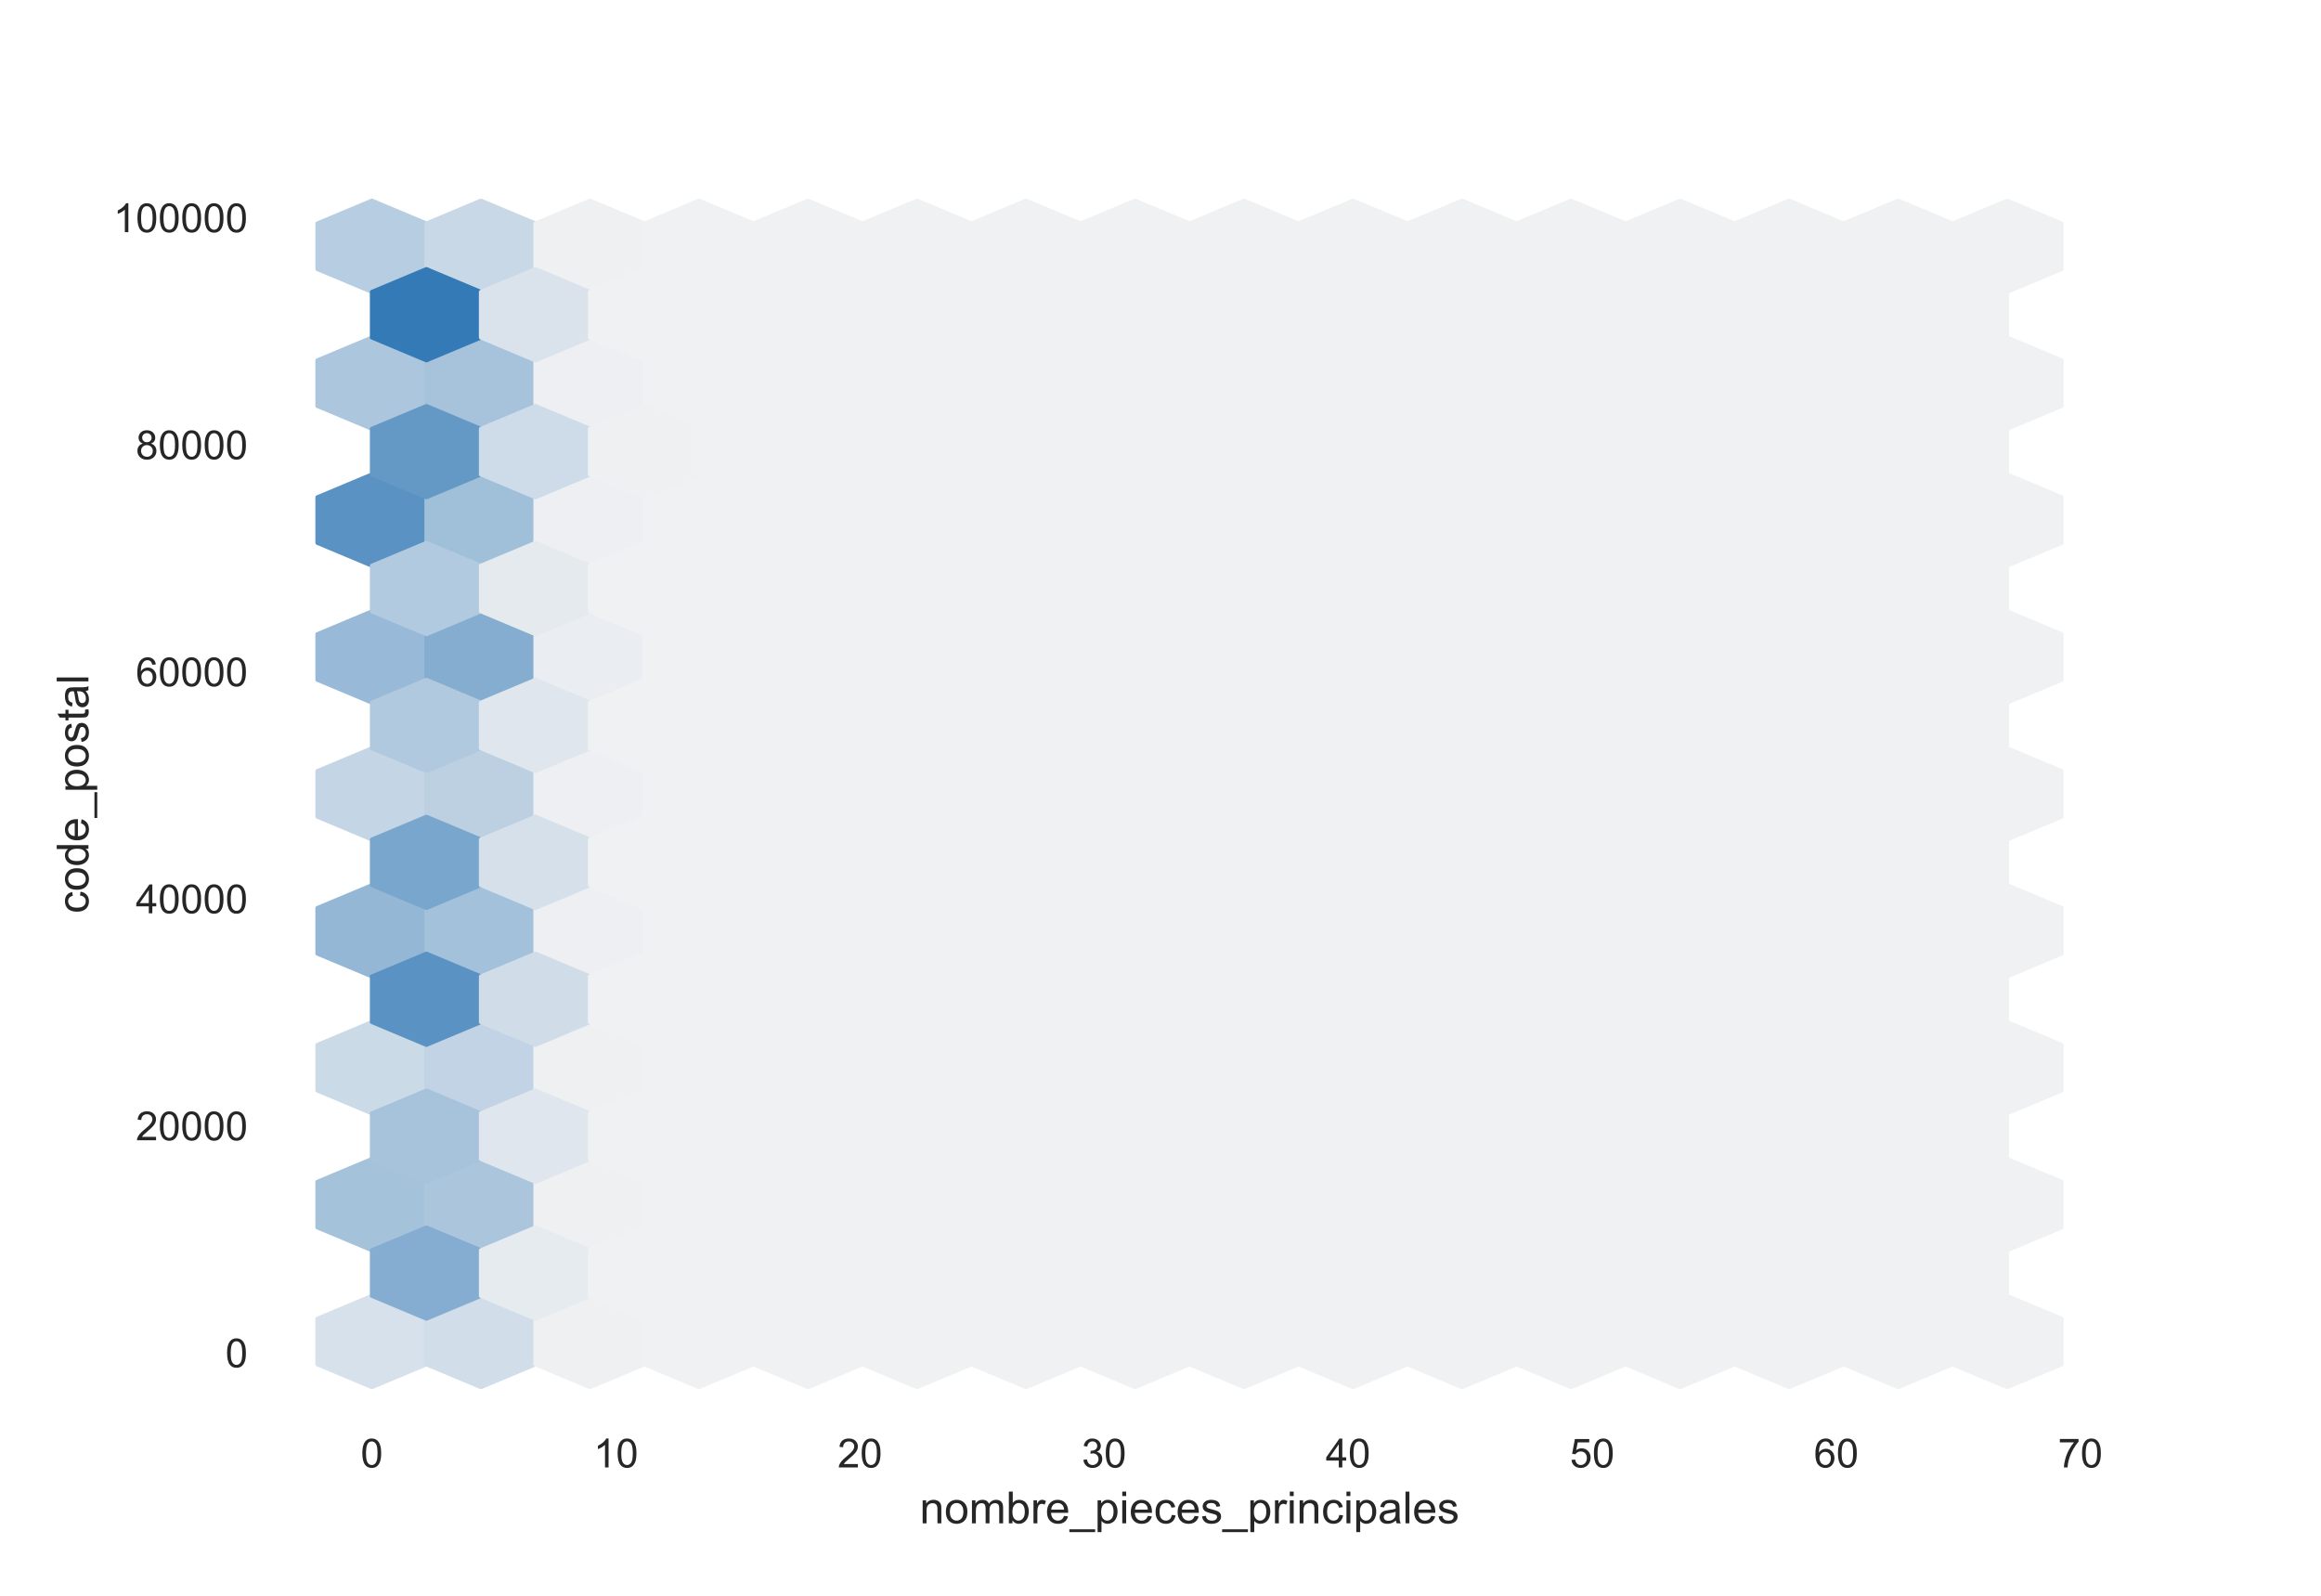 <?xml version="1.0" encoding="utf-8" standalone="no"?>
<!DOCTYPE svg PUBLIC "-//W3C//DTD SVG 1.1//EN"
  "http://www.w3.org/Graphics/SVG/1.1/DTD/svg11.dtd">
<!-- Created with matplotlib (https://matplotlib.org/) -->
<svg height="396pt" version="1.1" viewBox="0 0 576 396" width="576pt" xmlns="http://www.w3.org/2000/svg" xmlns:xlink="http://www.w3.org/1999/xlink">
 <defs>
  <style type="text/css">*{stroke-linecap:butt;stroke-linejoin:round;}</style>
 </defs>
 <g id="figure_1">
  <g id="patch_1">
   <path d="M 0 396 
L 576 396 
L 576 0 
L 0 0 
z
" style="fill:#ffffff;"/>
  </g>
  <g id="axes_1">
   <g id="patch_2">
    <path d="M 72 346.5 
L 518.4 346.5 
L 518.4 47.52 
L 72 47.52 
z
" style="fill:#ffffff;"/>
   </g>
   <g id="matplotlib.axis_1">
    <g id="xtick_1">
     <g id="text_1">
      <!-- 0 -->
      <g style="fill:#262626;" transform="translate(89.51 364.158)scale(0.1 -0.1)">
       <defs>
        <path d="M 4.156 35.297 
Q 4.156 48 6.766 55.734 
Q 9.375 63.484 14.516 67.672 
Q 19.672 71.875 27.484 71.875 
Q 33.25 71.875 37.594 69.547 
Q 41.938 67.234 44.766 62.859 
Q 47.609 58.5 49.219 52.219 
Q 50.828 45.953 50.828 35.297 
Q 50.828 22.703 48.234 14.969 
Q 45.656 7.234 40.5 3 
Q 35.359 -1.219 27.484 -1.219 
Q 17.141 -1.219 11.234 6.203 
Q 4.156 15.141 4.156 35.297 
z
M 13.188 35.297 
Q 13.188 17.672 17.312 11.828 
Q 21.438 6 27.484 6 
Q 33.547 6 37.672 11.859 
Q 41.797 17.719 41.797 35.297 
Q 41.797 52.984 37.672 58.781 
Q 33.547 64.594 27.391 64.594 
Q 21.344 64.594 17.719 59.469 
Q 13.188 52.938 13.188 35.297 
z
" id="ArialMT-48"/>
       </defs>
       <use xlink:href="#ArialMT-48"/>
      </g>
     </g>
    </g>
    <g id="xtick_2">
     <g id="text_2">
      <!-- 10 -->
      <g style="fill:#262626;" transform="translate(147.3 364.158)scale(0.1 -0.1)">
       <defs>
        <path d="M 37.25 0 
L 28.469 0 
L 28.469 56 
Q 25.297 52.984 20.141 49.953 
Q 14.984 46.922 10.891 45.406 
L 10.891 53.906 
Q 18.266 57.375 23.781 62.297 
Q 29.297 67.234 31.594 71.875 
L 37.25 71.875 
z
" id="ArialMT-49"/>
       </defs>
       <use xlink:href="#ArialMT-49"/>
       <use x="55.615" xlink:href="#ArialMT-48"/>
      </g>
     </g>
    </g>
    <g id="xtick_3">
     <g id="text_3">
      <!-- 20 -->
      <g style="fill:#262626;" transform="translate(207.87 364.158)scale(0.1 -0.1)">
       <defs>
        <path d="M 50.344 8.453 
L 50.344 0 
L 3.031 0 
Q 2.938 3.172 4.047 6.109 
Q 5.859 10.938 9.828 15.625 
Q 13.812 20.312 21.344 26.469 
Q 33.016 36.031 37.109 41.625 
Q 41.219 47.219 41.219 52.203 
Q 41.219 57.422 37.469 61 
Q 33.734 64.594 27.734 64.594 
Q 21.391 64.594 17.578 60.781 
Q 13.766 56.984 13.719 50.25 
L 4.688 51.172 
Q 5.609 61.281 11.656 66.578 
Q 17.719 71.875 27.938 71.875 
Q 38.234 71.875 44.234 66.156 
Q 50.25 60.453 50.25 52 
Q 50.25 47.703 48.484 43.547 
Q 46.734 39.406 42.656 34.812 
Q 38.578 30.219 29.109 22.219 
Q 21.188 15.578 18.938 13.203 
Q 16.703 10.844 15.234 8.453 
z
" id="ArialMT-50"/>
       </defs>
       <use xlink:href="#ArialMT-50"/>
       <use x="55.615" xlink:href="#ArialMT-48"/>
      </g>
     </g>
    </g>
    <g id="xtick_4">
     <g id="text_4">
      <!-- 30 -->
      <g style="fill:#262626;" transform="translate(268.44 364.158)scale(0.1 -0.1)">
       <defs>
        <path d="M 4.203 18.891 
L 12.984 20.062 
Q 14.5 12.594 18.141 9.297 
Q 21.781 6 27 6 
Q 33.203 6 37.469 10.297 
Q 41.75 14.594 41.75 20.953 
Q 41.75 27 37.797 30.922 
Q 33.844 34.859 27.734 34.859 
Q 25.25 34.859 21.531 33.891 
L 22.516 41.609 
Q 23.391 41.5 23.922 41.5 
Q 29.547 41.5 34.031 44.422 
Q 38.531 47.359 38.531 53.469 
Q 38.531 58.297 35.25 61.469 
Q 31.984 64.656 26.812 64.656 
Q 21.688 64.656 18.266 61.422 
Q 14.844 58.203 13.875 51.766 
L 5.078 53.328 
Q 6.688 62.156 12.391 67.016 
Q 18.109 71.875 26.609 71.875 
Q 32.469 71.875 37.391 69.359 
Q 42.328 66.844 44.938 62.5 
Q 47.562 58.156 47.562 53.266 
Q 47.562 48.641 45.062 44.828 
Q 42.578 41.016 37.703 38.766 
Q 44.047 37.312 47.562 32.688 
Q 51.078 28.078 51.078 21.141 
Q 51.078 11.766 44.234 5.25 
Q 37.406 -1.266 26.953 -1.266 
Q 17.531 -1.266 11.297 4.344 
Q 5.078 9.969 4.203 18.891 
z
" id="ArialMT-51"/>
       </defs>
       <use xlink:href="#ArialMT-51"/>
       <use x="55.615" xlink:href="#ArialMT-48"/>
      </g>
     </g>
    </g>
    <g id="xtick_5">
     <g id="text_5">
      <!-- 40 -->
      <g style="fill:#262626;" transform="translate(329.009 364.158)scale(0.1 -0.1)">
       <defs>
        <path d="M 32.328 0 
L 32.328 17.141 
L 1.266 17.141 
L 1.266 25.203 
L 33.938 71.578 
L 41.109 71.578 
L 41.109 25.203 
L 50.781 25.203 
L 50.781 17.141 
L 41.109 17.141 
L 41.109 0 
z
M 32.328 25.203 
L 32.328 57.469 
L 9.906 25.203 
z
" id="ArialMT-52"/>
       </defs>
       <use xlink:href="#ArialMT-52"/>
       <use x="55.615" xlink:href="#ArialMT-48"/>
      </g>
     </g>
    </g>
    <g id="xtick_6">
     <g id="text_6">
      <!-- 50 -->
      <g style="fill:#262626;" transform="translate(389.579 364.158)scale(0.1 -0.1)">
       <defs>
        <path d="M 4.156 18.75 
L 13.375 19.531 
Q 14.406 12.797 18.141 9.391 
Q 21.875 6 27.156 6 
Q 33.5 6 37.891 10.781 
Q 42.281 15.578 42.281 23.484 
Q 42.281 31 38.062 35.344 
Q 33.844 39.703 27 39.703 
Q 22.75 39.703 19.328 37.766 
Q 15.922 35.844 13.969 32.766 
L 5.719 33.844 
L 12.641 70.609 
L 48.25 70.609 
L 48.25 62.203 
L 19.672 62.203 
L 15.828 42.969 
Q 22.266 47.469 29.344 47.469 
Q 38.719 47.469 45.156 40.969 
Q 51.609 34.469 51.609 24.266 
Q 51.609 14.547 45.953 7.469 
Q 39.062 -1.219 27.156 -1.219 
Q 17.391 -1.219 11.203 4.25 
Q 5.031 9.719 4.156 18.75 
z
" id="ArialMT-53"/>
       </defs>
       <use xlink:href="#ArialMT-53"/>
       <use x="55.615" xlink:href="#ArialMT-48"/>
      </g>
     </g>
    </g>
    <g id="xtick_7">
     <g id="text_7">
      <!-- 60 -->
      <g style="fill:#262626;" transform="translate(450.149 364.158)scale(0.1 -0.1)">
       <defs>
        <path d="M 49.75 54.047 
L 41.016 53.375 
Q 39.844 58.547 37.703 60.891 
Q 34.125 64.656 28.906 64.656 
Q 24.703 64.656 21.531 62.312 
Q 17.391 59.281 14.984 53.469 
Q 12.594 47.656 12.5 36.922 
Q 15.672 41.75 20.266 44.094 
Q 24.859 46.438 29.891 46.438 
Q 38.672 46.438 44.844 39.969 
Q 51.031 33.5 51.031 23.25 
Q 51.031 16.5 48.125 10.719 
Q 45.219 4.938 40.141 1.859 
Q 35.062 -1.219 28.609 -1.219 
Q 17.625 -1.219 10.688 6.859 
Q 3.766 14.938 3.766 33.5 
Q 3.766 54.25 11.422 63.672 
Q 18.109 71.875 29.438 71.875 
Q 37.891 71.875 43.281 67.141 
Q 48.688 62.406 49.75 54.047 
z
M 13.875 23.188 
Q 13.875 18.656 15.797 14.5 
Q 17.719 10.359 21.188 8.172 
Q 24.656 6 28.469 6 
Q 34.031 6 38.031 10.484 
Q 42.047 14.984 42.047 22.703 
Q 42.047 30.125 38.078 34.391 
Q 34.125 38.672 28.125 38.672 
Q 22.172 38.672 18.016 34.391 
Q 13.875 30.125 13.875 23.188 
z
" id="ArialMT-54"/>
       </defs>
       <use xlink:href="#ArialMT-54"/>
       <use x="55.615" xlink:href="#ArialMT-48"/>
      </g>
     </g>
    </g>
    <g id="xtick_8">
     <g id="text_8">
      <!-- 70 -->
      <g style="fill:#262626;" transform="translate(510.719 364.158)scale(0.1 -0.1)">
       <defs>
        <path d="M 4.734 62.203 
L 4.734 70.656 
L 51.078 70.656 
L 51.078 63.812 
Q 44.234 56.547 37.516 44.484 
Q 30.812 32.422 27.156 19.672 
Q 24.516 10.688 23.781 0 
L 14.75 0 
Q 14.891 8.453 18.062 20.406 
Q 21.234 32.375 27.172 43.484 
Q 33.109 54.594 39.797 62.203 
z
" id="ArialMT-55"/>
       </defs>
       <use xlink:href="#ArialMT-55"/>
       <use x="55.615" xlink:href="#ArialMT-48"/>
      </g>
     </g>
    </g>
    <g id="text_9">
     <!-- nombre_pieces_principales -->
     <g style="fill:#262626;" transform="translate(228.249 378.019)scale(0.11 -0.11)">
      <defs>
       <path d="M 6.594 0 
L 6.594 51.859 
L 14.5 51.859 
L 14.5 44.484 
Q 20.219 53.031 31 53.031 
Q 35.688 53.031 39.625 51.344 
Q 43.562 49.656 45.516 46.922 
Q 47.469 44.188 48.25 40.438 
Q 48.734 37.984 48.734 31.891 
L 48.734 0 
L 39.938 0 
L 39.938 31.547 
Q 39.938 36.922 38.906 39.578 
Q 37.891 42.234 35.281 43.812 
Q 32.672 45.406 29.156 45.406 
Q 23.531 45.406 19.453 41.844 
Q 15.375 38.281 15.375 28.328 
L 15.375 0 
z
" id="ArialMT-110"/>
       <path d="M 3.328 25.922 
Q 3.328 40.328 11.328 47.266 
Q 18.016 53.031 27.641 53.031 
Q 38.328 53.031 45.109 46.016 
Q 51.906 39.016 51.906 26.656 
Q 51.906 16.656 48.906 10.906 
Q 45.906 5.172 40.156 2 
Q 34.422 -1.172 27.641 -1.172 
Q 16.75 -1.172 10.031 5.812 
Q 3.328 12.797 3.328 25.922 
z
M 12.359 25.922 
Q 12.359 15.969 16.703 11.016 
Q 21.047 6.062 27.641 6.062 
Q 34.188 6.062 38.531 11.031 
Q 42.875 16.016 42.875 26.219 
Q 42.875 35.844 38.5 40.797 
Q 34.125 45.75 27.641 45.75 
Q 21.047 45.75 16.703 40.812 
Q 12.359 35.891 12.359 25.922 
z
" id="ArialMT-111"/>
       <path d="M 6.594 0 
L 6.594 51.859 
L 14.453 51.859 
L 14.453 44.578 
Q 16.891 48.391 20.938 50.703 
Q 25 53.031 30.172 53.031 
Q 35.938 53.031 39.625 50.641 
Q 43.312 48.25 44.828 43.953 
Q 50.984 53.031 60.844 53.031 
Q 68.562 53.031 72.703 48.75 
Q 76.859 44.484 76.859 35.594 
L 76.859 0 
L 68.109 0 
L 68.109 32.672 
Q 68.109 37.938 67.25 40.25 
Q 66.406 42.578 64.156 43.984 
Q 61.922 45.406 58.891 45.406 
Q 53.422 45.406 49.797 41.766 
Q 46.188 38.141 46.188 30.125 
L 46.188 0 
L 37.406 0 
L 37.406 33.688 
Q 37.406 39.547 35.25 42.469 
Q 33.109 45.406 28.219 45.406 
Q 24.516 45.406 21.359 43.453 
Q 18.219 41.5 16.797 37.734 
Q 15.375 33.984 15.375 26.906 
L 15.375 0 
z
" id="ArialMT-109"/>
       <path d="M 14.703 0 
L 6.547 0 
L 6.547 71.578 
L 15.328 71.578 
L 15.328 46.047 
Q 20.906 53.031 29.547 53.031 
Q 34.328 53.031 38.594 51.094 
Q 42.875 49.172 45.625 45.672 
Q 48.391 42.188 49.953 37.25 
Q 51.516 32.328 51.516 26.703 
Q 51.516 13.375 44.922 6.094 
Q 38.328 -1.172 29.109 -1.172 
Q 19.922 -1.172 14.703 6.5 
z
M 14.594 26.312 
Q 14.594 17 17.141 12.844 
Q 21.297 6.062 28.375 6.062 
Q 34.125 6.062 38.328 11.062 
Q 42.531 16.062 42.531 25.984 
Q 42.531 36.141 38.5 40.969 
Q 34.469 45.797 28.766 45.797 
Q 23 45.797 18.797 40.797 
Q 14.594 35.797 14.594 26.312 
z
" id="ArialMT-98"/>
       <path d="M 6.5 0 
L 6.5 51.859 
L 14.406 51.859 
L 14.406 44 
Q 17.438 49.516 20 51.266 
Q 22.562 53.031 25.641 53.031 
Q 30.078 53.031 34.672 50.203 
L 31.641 42.047 
Q 28.422 43.953 25.203 43.953 
Q 22.312 43.953 20.016 42.219 
Q 17.719 40.484 16.75 37.406 
Q 15.281 32.719 15.281 27.156 
L 15.281 0 
z
" id="ArialMT-114"/>
       <path d="M 42.094 16.703 
L 51.172 15.578 
Q 49.031 7.625 43.219 3.219 
Q 37.406 -1.172 28.375 -1.172 
Q 17 -1.172 10.328 5.828 
Q 3.656 12.844 3.656 25.484 
Q 3.656 38.578 10.391 45.797 
Q 17.141 53.031 27.875 53.031 
Q 38.281 53.031 44.875 45.953 
Q 51.469 38.875 51.469 26.031 
Q 51.469 25.25 51.422 23.688 
L 12.75 23.688 
Q 13.234 15.141 17.578 10.594 
Q 21.922 6.062 28.422 6.062 
Q 33.25 6.062 36.672 8.594 
Q 40.094 11.141 42.094 16.703 
z
M 13.234 30.906 
L 42.188 30.906 
Q 41.609 37.453 38.875 40.719 
Q 34.672 45.797 27.984 45.797 
Q 21.922 45.797 17.797 41.75 
Q 13.672 37.703 13.234 30.906 
z
" id="ArialMT-101"/>
       <path d="M -1.516 -19.875 
L -1.516 -13.531 
L 56.734 -13.531 
L 56.734 -19.875 
z
" id="ArialMT-95"/>
       <path d="M 6.594 -19.875 
L 6.594 51.859 
L 14.594 51.859 
L 14.594 45.125 
Q 17.438 49.078 21 51.047 
Q 24.562 53.031 29.641 53.031 
Q 36.281 53.031 41.359 49.609 
Q 46.438 46.188 49.016 39.953 
Q 51.609 33.734 51.609 26.312 
Q 51.609 18.359 48.75 11.984 
Q 45.906 5.609 40.453 2.219 
Q 35.016 -1.172 29 -1.172 
Q 24.609 -1.172 21.109 0.688 
Q 17.625 2.547 15.375 5.375 
L 15.375 -19.875 
z
M 14.547 25.641 
Q 14.547 15.625 18.594 10.844 
Q 22.656 6.062 28.422 6.062 
Q 34.281 6.062 38.453 11.016 
Q 42.625 15.969 42.625 26.375 
Q 42.625 36.281 38.547 41.203 
Q 34.469 46.141 28.812 46.141 
Q 23.188 46.141 18.859 40.891 
Q 14.547 35.641 14.547 25.641 
z
" id="ArialMT-112"/>
       <path d="M 6.641 61.469 
L 6.641 71.578 
L 15.438 71.578 
L 15.438 61.469 
z
M 6.641 0 
L 6.641 51.859 
L 15.438 51.859 
L 15.438 0 
z
" id="ArialMT-105"/>
       <path d="M 40.438 19 
L 49.078 17.875 
Q 47.656 8.938 41.812 3.875 
Q 35.984 -1.172 27.484 -1.172 
Q 16.844 -1.172 10.375 5.781 
Q 3.906 12.75 3.906 25.734 
Q 3.906 34.125 6.688 40.422 
Q 9.469 46.734 15.156 49.875 
Q 20.844 53.031 27.547 53.031 
Q 35.984 53.031 41.359 48.75 
Q 46.734 44.484 48.25 36.625 
L 39.703 35.297 
Q 38.484 40.531 35.375 43.156 
Q 32.281 45.797 27.875 45.797 
Q 21.234 45.797 17.078 41.031 
Q 12.938 36.281 12.938 25.984 
Q 12.938 15.531 16.938 10.797 
Q 20.953 6.062 27.391 6.062 
Q 32.562 6.062 36.031 9.234 
Q 39.5 12.406 40.438 19 
z
" id="ArialMT-99"/>
       <path d="M 3.078 15.484 
L 11.766 16.844 
Q 12.5 11.625 15.844 8.844 
Q 19.188 6.062 25.203 6.062 
Q 31.25 6.062 34.172 8.516 
Q 37.109 10.984 37.109 14.312 
Q 37.109 17.281 34.516 19 
Q 32.719 20.172 25.531 21.969 
Q 15.875 24.422 12.141 26.203 
Q 8.406 27.984 6.469 31.125 
Q 4.547 34.281 4.547 38.094 
Q 4.547 41.547 6.125 44.5 
Q 7.719 47.469 10.453 49.422 
Q 12.5 50.922 16.031 51.969 
Q 19.578 53.031 23.641 53.031 
Q 29.734 53.031 34.344 51.266 
Q 38.969 49.516 41.156 46.5 
Q 43.359 43.5 44.188 38.484 
L 35.594 37.312 
Q 35.016 41.312 32.203 43.547 
Q 29.391 45.797 24.266 45.797 
Q 18.219 45.797 15.625 43.797 
Q 13.031 41.797 13.031 39.109 
Q 13.031 37.406 14.109 36.031 
Q 15.188 34.625 17.484 33.688 
Q 18.797 33.203 25.25 31.453 
Q 34.578 28.953 38.25 27.359 
Q 41.938 25.781 44.031 22.75 
Q 46.141 19.734 46.141 15.234 
Q 46.141 10.844 43.578 6.953 
Q 41.016 3.078 36.172 0.953 
Q 31.344 -1.172 25.25 -1.172 
Q 15.141 -1.172 9.844 3.031 
Q 4.547 7.234 3.078 15.484 
z
" id="ArialMT-115"/>
       <path d="M 40.438 6.391 
Q 35.547 2.25 31.031 0.531 
Q 26.516 -1.172 21.344 -1.172 
Q 12.797 -1.172 8.203 3 
Q 3.609 7.172 3.609 13.672 
Q 3.609 17.484 5.344 20.625 
Q 7.078 23.781 9.891 25.688 
Q 12.703 27.594 16.219 28.562 
Q 18.797 29.25 24.031 29.891 
Q 34.672 31.156 39.703 32.906 
Q 39.75 34.719 39.75 35.203 
Q 39.75 40.578 37.25 42.781 
Q 33.891 45.75 27.25 45.75 
Q 21.047 45.75 18.094 43.578 
Q 15.141 41.406 13.719 35.891 
L 5.125 37.062 
Q 6.297 42.578 8.984 45.969 
Q 11.672 49.359 16.75 51.188 
Q 21.828 53.031 28.516 53.031 
Q 35.156 53.031 39.297 51.469 
Q 43.453 49.906 45.406 47.531 
Q 47.359 45.172 48.141 41.547 
Q 48.578 39.312 48.578 33.453 
L 48.578 21.734 
Q 48.578 9.469 49.141 6.219 
Q 49.703 2.984 51.375 0 
L 42.188 0 
Q 40.828 2.734 40.438 6.391 
z
M 39.703 26.031 
Q 34.906 24.078 25.344 22.703 
Q 19.922 21.922 17.672 20.938 
Q 15.438 19.969 14.203 18.094 
Q 12.984 16.219 12.984 13.922 
Q 12.984 10.406 15.641 8.062 
Q 18.312 5.719 23.438 5.719 
Q 28.516 5.719 32.469 7.938 
Q 36.422 10.156 38.281 14.016 
Q 39.703 17 39.703 22.797 
z
" id="ArialMT-97"/>
       <path d="M 6.391 0 
L 6.391 71.578 
L 15.188 71.578 
L 15.188 0 
z
" id="ArialMT-108"/>
      </defs>
      <use xlink:href="#ArialMT-110"/>
      <use x="55.615" xlink:href="#ArialMT-111"/>
      <use x="111.23" xlink:href="#ArialMT-109"/>
      <use x="194.531" xlink:href="#ArialMT-98"/>
      <use x="250.146" xlink:href="#ArialMT-114"/>
      <use x="283.447" xlink:href="#ArialMT-101"/>
      <use x="339.062" xlink:href="#ArialMT-95"/>
      <use x="394.678" xlink:href="#ArialMT-112"/>
      <use x="450.293" xlink:href="#ArialMT-105"/>
      <use x="472.51" xlink:href="#ArialMT-101"/>
      <use x="528.125" xlink:href="#ArialMT-99"/>
      <use x="578.125" xlink:href="#ArialMT-101"/>
      <use x="633.74" xlink:href="#ArialMT-115"/>
      <use x="683.74" xlink:href="#ArialMT-95"/>
      <use x="739.355" xlink:href="#ArialMT-112"/>
      <use x="794.971" xlink:href="#ArialMT-114"/>
      <use x="828.271" xlink:href="#ArialMT-105"/>
      <use x="850.488" xlink:href="#ArialMT-110"/>
      <use x="906.104" xlink:href="#ArialMT-99"/>
      <use x="956.104" xlink:href="#ArialMT-105"/>
      <use x="978.32" xlink:href="#ArialMT-112"/>
      <use x="1033.936" xlink:href="#ArialMT-97"/>
      <use x="1089.551" xlink:href="#ArialMT-108"/>
      <use x="1111.768" xlink:href="#ArialMT-101"/>
      <use x="1167.383" xlink:href="#ArialMT-115"/>
     </g>
    </g>
   </g>
   <g id="matplotlib.axis_2">
    <g id="ytick_1">
     <g id="text_10">
      <!-- 0 -->
      <g style="fill:#262626;" transform="translate(55.939 339.306)scale(0.1 -0.1)">
       <use xlink:href="#ArialMT-48"/>
      </g>
     </g>
    </g>
    <g id="ytick_2">
     <g id="text_11">
      <!-- 20000 -->
      <g style="fill:#262626;" transform="translate(33.695 282.968)scale(0.1 -0.1)">
       <use xlink:href="#ArialMT-50"/>
       <use x="55.615" xlink:href="#ArialMT-48"/>
       <use x="111.23" xlink:href="#ArialMT-48"/>
       <use x="166.846" xlink:href="#ArialMT-48"/>
       <use x="222.461" xlink:href="#ArialMT-48"/>
      </g>
     </g>
    </g>
    <g id="ytick_3">
     <g id="text_12">
      <!-- 40000 -->
      <g style="fill:#262626;" transform="translate(33.695 226.631)scale(0.1 -0.1)">
       <use xlink:href="#ArialMT-52"/>
       <use x="55.615" xlink:href="#ArialMT-48"/>
       <use x="111.23" xlink:href="#ArialMT-48"/>
       <use x="166.846" xlink:href="#ArialMT-48"/>
       <use x="222.461" xlink:href="#ArialMT-48"/>
      </g>
     </g>
    </g>
    <g id="ytick_4">
     <g id="text_13">
      <!-- 60000 -->
      <g style="fill:#262626;" transform="translate(33.695 170.293)scale(0.1 -0.1)">
       <use xlink:href="#ArialMT-54"/>
       <use x="55.615" xlink:href="#ArialMT-48"/>
       <use x="111.23" xlink:href="#ArialMT-48"/>
       <use x="166.846" xlink:href="#ArialMT-48"/>
       <use x="222.461" xlink:href="#ArialMT-48"/>
      </g>
     </g>
    </g>
    <g id="ytick_5">
     <g id="text_14">
      <!-- 80000 -->
      <g style="fill:#262626;" transform="translate(33.695 113.956)scale(0.1 -0.1)">
       <defs>
        <path d="M 17.672 38.812 
Q 12.203 40.828 9.562 44.531 
Q 6.938 48.25 6.938 53.422 
Q 6.938 61.234 12.547 66.547 
Q 18.172 71.875 27.484 71.875 
Q 36.859 71.875 42.578 66.422 
Q 48.297 60.984 48.297 53.172 
Q 48.297 48.188 45.672 44.5 
Q 43.062 40.828 37.75 38.812 
Q 44.344 36.672 47.781 31.875 
Q 51.219 27.094 51.219 20.453 
Q 51.219 11.281 44.719 5.031 
Q 38.234 -1.219 27.641 -1.219 
Q 17.047 -1.219 10.547 5.047 
Q 4.047 11.328 4.047 20.703 
Q 4.047 27.688 7.594 32.391 
Q 11.141 37.109 17.672 38.812 
z
M 15.922 53.719 
Q 15.922 48.641 19.188 45.406 
Q 22.469 42.188 27.688 42.188 
Q 32.766 42.188 36.016 45.375 
Q 39.266 48.578 39.266 53.219 
Q 39.266 58.062 35.906 61.359 
Q 32.562 64.656 27.594 64.656 
Q 22.562 64.656 19.234 61.422 
Q 15.922 58.203 15.922 53.719 
z
M 13.094 20.656 
Q 13.094 16.891 14.875 13.375 
Q 16.656 9.859 20.172 7.922 
Q 23.688 6 27.734 6 
Q 34.031 6 38.125 10.047 
Q 42.234 14.109 42.234 20.359 
Q 42.234 26.703 38.016 30.859 
Q 33.797 35.016 27.438 35.016 
Q 21.234 35.016 17.156 30.906 
Q 13.094 26.812 13.094 20.656 
z
" id="ArialMT-56"/>
       </defs>
       <use xlink:href="#ArialMT-56"/>
       <use x="55.615" xlink:href="#ArialMT-48"/>
       <use x="111.23" xlink:href="#ArialMT-48"/>
       <use x="166.846" xlink:href="#ArialMT-48"/>
       <use x="222.461" xlink:href="#ArialMT-48"/>
      </g>
     </g>
    </g>
    <g id="ytick_6">
     <g id="text_15">
      <!-- 100000 -->
      <g style="fill:#262626;" transform="translate(28.134 57.619)scale(0.1 -0.1)">
       <use xlink:href="#ArialMT-49"/>
       <use x="55.615" xlink:href="#ArialMT-48"/>
       <use x="111.23" xlink:href="#ArialMT-48"/>
       <use x="166.846" xlink:href="#ArialMT-48"/>
       <use x="222.461" xlink:href="#ArialMT-48"/>
       <use x="278.076" xlink:href="#ArialMT-48"/>
      </g>
     </g>
    </g>
    <g id="text_16">
     <!-- code_postal -->
     <g style="fill:#262626;" transform="translate(21.948 226.67)rotate(-90)scale(0.11 -0.11)">
      <defs>
       <path d="M 40.234 0 
L 40.234 6.547 
Q 35.297 -1.172 25.734 -1.172 
Q 19.531 -1.172 14.328 2.25 
Q 9.125 5.672 6.266 11.797 
Q 3.422 17.922 3.422 25.875 
Q 3.422 33.641 6 39.969 
Q 8.594 46.297 13.766 49.656 
Q 18.953 53.031 25.344 53.031 
Q 30.031 53.031 33.688 51.047 
Q 37.359 49.078 39.656 45.906 
L 39.656 71.578 
L 48.391 71.578 
L 48.391 0 
z
M 12.453 25.875 
Q 12.453 15.922 16.641 10.984 
Q 20.844 6.062 26.562 6.062 
Q 32.328 6.062 36.344 10.766 
Q 40.375 15.484 40.375 25.141 
Q 40.375 35.797 36.266 40.766 
Q 32.172 45.75 26.172 45.75 
Q 20.312 45.75 16.375 40.969 
Q 12.453 36.188 12.453 25.875 
z
" id="ArialMT-100"/>
       <path d="M 25.781 7.859 
L 27.047 0.094 
Q 23.344 -0.688 20.406 -0.688 
Q 15.625 -0.688 12.984 0.828 
Q 10.359 2.344 9.281 4.812 
Q 8.203 7.281 8.203 15.188 
L 8.203 45.016 
L 1.766 45.016 
L 1.766 51.859 
L 8.203 51.859 
L 8.203 64.703 
L 16.938 69.969 
L 16.938 51.859 
L 25.781 51.859 
L 25.781 45.016 
L 16.938 45.016 
L 16.938 14.703 
Q 16.938 10.938 17.406 9.859 
Q 17.875 8.797 18.922 8.156 
Q 19.969 7.516 21.922 7.516 
Q 23.391 7.516 25.781 7.859 
z
" id="ArialMT-116"/>
      </defs>
      <use xlink:href="#ArialMT-99"/>
      <use x="50" xlink:href="#ArialMT-111"/>
      <use x="105.615" xlink:href="#ArialMT-100"/>
      <use x="161.23" xlink:href="#ArialMT-101"/>
      <use x="216.846" xlink:href="#ArialMT-95"/>
      <use x="272.461" xlink:href="#ArialMT-112"/>
      <use x="328.076" xlink:href="#ArialMT-111"/>
      <use x="383.691" xlink:href="#ArialMT-115"/>
      <use x="433.691" xlink:href="#ArialMT-116"/>
      <use x="461.475" xlink:href="#ArialMT-97"/>
      <use x="517.09" xlink:href="#ArialMT-108"/>
     </g>
    </g>
   </g>
   <g id="PolyCollection_1">
    <defs>
     <path d="M 105.818 -54.611 
L 105.818 -65.936 
L 92.291 -71.598 
L 78.764 -65.936 
L 78.764 -54.611 
L 92.291 -48.948 
z
" id="C0_0_9f482eef3e"/>
    </defs>
    <g clip-path="url(#p4edf1173d6)">
     <use style="fill:#d7e1eb;stroke:#d7e1eb;" x="-0" xlink:href="#C0_0_9f482eef3e" y="393.183"/>
    </g>
    <g clip-path="url(#p4edf1173d6)">
     <use style="fill:#a5c2db;stroke:#a5c2db;" x="-0" xlink:href="#C0_0_9f482eef3e" y="359.208"/>
    </g>
    <g clip-path="url(#p4edf1173d6)">
     <use style="fill:#cbdae7;stroke:#cbdae7;" x="-0" xlink:href="#C0_0_9f482eef3e" y="325.233"/>
    </g>
    <g clip-path="url(#p4edf1173d6)">
     <use style="fill:#94b7d6;stroke:#94b7d6;" x="-0" xlink:href="#C0_0_9f482eef3e" y="291.258"/>
    </g>
    <g clip-path="url(#p4edf1173d6)">
     <use style="fill:#c4d5e5;stroke:#c4d5e5;" x="-0" xlink:href="#C0_0_9f482eef3e" y="257.283"/>
    </g>
    <g clip-path="url(#p4edf1173d6)">
     <use style="fill:#98b9d7;stroke:#98b9d7;" x="-0" xlink:href="#C0_0_9f482eef3e" y="223.308"/>
    </g>
    <g clip-path="url(#p4edf1173d6)">
     <use style="fill:#5992c3;stroke:#5992c3;" x="-0" xlink:href="#C0_0_9f482eef3e" y="189.333"/>
    </g>
    <g clip-path="url(#p4edf1173d6)">
     <use style="fill:#acc6dd;stroke:#acc6dd;" x="-0" xlink:href="#C0_0_9f482eef3e" y="155.358"/>
    </g>
    <g clip-path="url(#p4edf1173d6)">
     <use style="fill:#b7cde1;stroke:#b7cde1;" x="-0" xlink:href="#C0_0_9f482eef3e" y="121.383"/>
    </g>
    <g clip-path="url(#p4edf1173d6)">
     <use style="fill:#d1dde9;stroke:#d1dde9;" x="27.055" xlink:href="#C0_0_9f482eef3e" y="393.183"/>
    </g>
    <g clip-path="url(#p4edf1173d6)">
     <use style="fill:#abc5dd;stroke:#abc5dd;" x="27.055" xlink:href="#C0_0_9f482eef3e" y="359.208"/>
    </g>
    <g clip-path="url(#p4edf1173d6)">
     <use style="fill:#c1d3e4;stroke:#c1d3e4;" x="27.055" xlink:href="#C0_0_9f482eef3e" y="325.233"/>
    </g>
    <g clip-path="url(#p4edf1173d6)">
     <use style="fill:#a3c1da;stroke:#a3c1da;" x="27.055" xlink:href="#C0_0_9f482eef3e" y="291.258"/>
    </g>
    <g clip-path="url(#p4edf1173d6)">
     <use style="fill:#bcd0e2;stroke:#bcd0e2;" x="27.055" xlink:href="#C0_0_9f482eef3e" y="257.283"/>
    </g>
    <g clip-path="url(#p4edf1173d6)">
     <use style="fill:#84add0;stroke:#84add0;" x="27.055" xlink:href="#C0_0_9f482eef3e" y="223.308"/>
    </g>
    <g clip-path="url(#p4edf1173d6)">
     <use style="fill:#a0bfd9;stroke:#a0bfd9;" x="27.055" xlink:href="#C0_0_9f482eef3e" y="189.333"/>
    </g>
    <g clip-path="url(#p4edf1173d6)">
     <use style="fill:#a7c3dc;stroke:#a7c3dc;" x="27.055" xlink:href="#C0_0_9f482eef3e" y="155.358"/>
    </g>
    <g clip-path="url(#p4edf1173d6)">
     <use style="fill:#c8d8e6;stroke:#c8d8e6;" x="27.055" xlink:href="#C0_0_9f482eef3e" y="121.383"/>
    </g>
    <g clip-path="url(#p4edf1173d6)">
     <use style="fill:#eef0f2;stroke:#eef0f2;" x="54.109" xlink:href="#C0_0_9f482eef3e" y="393.183"/>
    </g>
    <g clip-path="url(#p4edf1173d6)">
     <use style="fill:#eef0f2;stroke:#eef0f2;" x="54.109" xlink:href="#C0_0_9f482eef3e" y="359.208"/>
    </g>
    <g clip-path="url(#p4edf1173d6)">
     <use style="fill:#eef0f2;stroke:#eef0f2;" x="54.109" xlink:href="#C0_0_9f482eef3e" y="325.233"/>
    </g>
    <g clip-path="url(#p4edf1173d6)">
     <use style="fill:#edeff2;stroke:#edeff2;" x="54.109" xlink:href="#C0_0_9f482eef3e" y="291.258"/>
    </g>
    <g clip-path="url(#p4edf1173d6)">
     <use style="fill:#edeff2;stroke:#edeff2;" x="54.109" xlink:href="#C0_0_9f482eef3e" y="257.283"/>
    </g>
    <g clip-path="url(#p4edf1173d6)">
     <use style="fill:#eaedf1;stroke:#eaedf1;" x="54.109" xlink:href="#C0_0_9f482eef3e" y="223.308"/>
    </g>
    <g clip-path="url(#p4edf1173d6)">
     <use style="fill:#edeff2;stroke:#edeff2;" x="54.109" xlink:href="#C0_0_9f482eef3e" y="189.333"/>
    </g>
    <g clip-path="url(#p4edf1173d6)">
     <use style="fill:#edeff2;stroke:#edeff2;" x="54.109" xlink:href="#C0_0_9f482eef3e" y="155.358"/>
    </g>
    <g clip-path="url(#p4edf1173d6)">
     <use style="fill:#eff0f2;stroke:#eff0f2;" x="54.109" xlink:href="#C0_0_9f482eef3e" y="121.383"/>
    </g>
    <g clip-path="url(#p4edf1173d6)">
     <use style="fill:#f0f1f2;stroke:#f0f1f2;" x="81.164" xlink:href="#C0_0_9f482eef3e" y="393.183"/>
    </g>
    <g clip-path="url(#p4edf1173d6)">
     <use style="fill:#f0f1f2;stroke:#f0f1f2;" x="81.164" xlink:href="#C0_0_9f482eef3e" y="359.208"/>
    </g>
    <g clip-path="url(#p4edf1173d6)">
     <use style="fill:#f0f1f2;stroke:#f0f1f2;" x="81.164" xlink:href="#C0_0_9f482eef3e" y="325.233"/>
    </g>
    <g clip-path="url(#p4edf1173d6)">
     <use style="fill:#f0f1f2;stroke:#f0f1f2;" x="81.164" xlink:href="#C0_0_9f482eef3e" y="291.258"/>
    </g>
    <g clip-path="url(#p4edf1173d6)">
     <use style="fill:#f0f1f2;stroke:#f0f1f2;" x="81.164" xlink:href="#C0_0_9f482eef3e" y="257.283"/>
    </g>
    <g clip-path="url(#p4edf1173d6)">
     <use style="fill:#f0f1f2;stroke:#f0f1f2;" x="81.164" xlink:href="#C0_0_9f482eef3e" y="223.308"/>
    </g>
    <g clip-path="url(#p4edf1173d6)">
     <use style="fill:#f0f1f2;stroke:#f0f1f2;" x="81.164" xlink:href="#C0_0_9f482eef3e" y="189.333"/>
    </g>
    <g clip-path="url(#p4edf1173d6)">
     <use style="fill:#f0f1f2;stroke:#f0f1f2;" x="81.164" xlink:href="#C0_0_9f482eef3e" y="155.358"/>
    </g>
    <g clip-path="url(#p4edf1173d6)">
     <use style="fill:#f0f1f2;stroke:#f0f1f2;" x="81.164" xlink:href="#C0_0_9f482eef3e" y="121.383"/>
    </g>
    <g clip-path="url(#p4edf1173d6)">
     <use style="fill:#f0f1f2;stroke:#f0f1f2;" x="108.218" xlink:href="#C0_0_9f482eef3e" y="393.183"/>
    </g>
    <g clip-path="url(#p4edf1173d6)">
     <use style="fill:#f0f1f2;stroke:#f0f1f2;" x="108.218" xlink:href="#C0_0_9f482eef3e" y="359.208"/>
    </g>
    <g clip-path="url(#p4edf1173d6)">
     <use style="fill:#f0f1f2;stroke:#f0f1f2;" x="108.218" xlink:href="#C0_0_9f482eef3e" y="325.233"/>
    </g>
    <g clip-path="url(#p4edf1173d6)">
     <use style="fill:#f0f1f2;stroke:#f0f1f2;" x="108.218" xlink:href="#C0_0_9f482eef3e" y="291.258"/>
    </g>
    <g clip-path="url(#p4edf1173d6)">
     <use style="fill:#f0f1f2;stroke:#f0f1f2;" x="108.218" xlink:href="#C0_0_9f482eef3e" y="257.283"/>
    </g>
    <g clip-path="url(#p4edf1173d6)">
     <use style="fill:#f0f1f2;stroke:#f0f1f2;" x="108.218" xlink:href="#C0_0_9f482eef3e" y="223.308"/>
    </g>
    <g clip-path="url(#p4edf1173d6)">
     <use style="fill:#f0f1f2;stroke:#f0f1f2;" x="108.218" xlink:href="#C0_0_9f482eef3e" y="189.333"/>
    </g>
    <g clip-path="url(#p4edf1173d6)">
     <use style="fill:#f0f1f2;stroke:#f0f1f2;" x="108.218" xlink:href="#C0_0_9f482eef3e" y="155.358"/>
    </g>
    <g clip-path="url(#p4edf1173d6)">
     <use style="fill:#f0f1f2;stroke:#f0f1f2;" x="108.218" xlink:href="#C0_0_9f482eef3e" y="121.383"/>
    </g>
    <g clip-path="url(#p4edf1173d6)">
     <use style="fill:#f0f1f2;stroke:#f0f1f2;" x="135.273" xlink:href="#C0_0_9f482eef3e" y="393.183"/>
    </g>
    <g clip-path="url(#p4edf1173d6)">
     <use style="fill:#f0f1f2;stroke:#f0f1f2;" x="135.273" xlink:href="#C0_0_9f482eef3e" y="359.208"/>
    </g>
    <g clip-path="url(#p4edf1173d6)">
     <use style="fill:#f0f1f2;stroke:#f0f1f2;" x="135.273" xlink:href="#C0_0_9f482eef3e" y="325.233"/>
    </g>
    <g clip-path="url(#p4edf1173d6)">
     <use style="fill:#f0f1f2;stroke:#f0f1f2;" x="135.273" xlink:href="#C0_0_9f482eef3e" y="291.258"/>
    </g>
    <g clip-path="url(#p4edf1173d6)">
     <use style="fill:#f0f1f2;stroke:#f0f1f2;" x="135.273" xlink:href="#C0_0_9f482eef3e" y="257.283"/>
    </g>
    <g clip-path="url(#p4edf1173d6)">
     <use style="fill:#f0f1f2;stroke:#f0f1f2;" x="135.273" xlink:href="#C0_0_9f482eef3e" y="223.308"/>
    </g>
    <g clip-path="url(#p4edf1173d6)">
     <use style="fill:#f0f1f2;stroke:#f0f1f2;" x="135.273" xlink:href="#C0_0_9f482eef3e" y="189.333"/>
    </g>
    <g clip-path="url(#p4edf1173d6)">
     <use style="fill:#f0f1f2;stroke:#f0f1f2;" x="135.273" xlink:href="#C0_0_9f482eef3e" y="155.358"/>
    </g>
    <g clip-path="url(#p4edf1173d6)">
     <use style="fill:#f0f1f2;stroke:#f0f1f2;" x="135.273" xlink:href="#C0_0_9f482eef3e" y="121.383"/>
    </g>
    <g clip-path="url(#p4edf1173d6)">
     <use style="fill:#f0f1f2;stroke:#f0f1f2;" x="162.327" xlink:href="#C0_0_9f482eef3e" y="393.183"/>
    </g>
    <g clip-path="url(#p4edf1173d6)">
     <use style="fill:#f0f1f2;stroke:#f0f1f2;" x="162.327" xlink:href="#C0_0_9f482eef3e" y="359.208"/>
    </g>
    <g clip-path="url(#p4edf1173d6)">
     <use style="fill:#f0f1f2;stroke:#f0f1f2;" x="162.327" xlink:href="#C0_0_9f482eef3e" y="325.233"/>
    </g>
    <g clip-path="url(#p4edf1173d6)">
     <use style="fill:#f0f1f2;stroke:#f0f1f2;" x="162.327" xlink:href="#C0_0_9f482eef3e" y="291.258"/>
    </g>
    <g clip-path="url(#p4edf1173d6)">
     <use style="fill:#f0f1f2;stroke:#f0f1f2;" x="162.327" xlink:href="#C0_0_9f482eef3e" y="257.283"/>
    </g>
    <g clip-path="url(#p4edf1173d6)">
     <use style="fill:#f0f1f2;stroke:#f0f1f2;" x="162.327" xlink:href="#C0_0_9f482eef3e" y="223.308"/>
    </g>
    <g clip-path="url(#p4edf1173d6)">
     <use style="fill:#f0f1f2;stroke:#f0f1f2;" x="162.327" xlink:href="#C0_0_9f482eef3e" y="189.333"/>
    </g>
    <g clip-path="url(#p4edf1173d6)">
     <use style="fill:#f0f1f2;stroke:#f0f1f2;" x="162.327" xlink:href="#C0_0_9f482eef3e" y="155.358"/>
    </g>
    <g clip-path="url(#p4edf1173d6)">
     <use style="fill:#f0f1f2;stroke:#f0f1f2;" x="162.327" xlink:href="#C0_0_9f482eef3e" y="121.383"/>
    </g>
    <g clip-path="url(#p4edf1173d6)">
     <use style="fill:#f0f1f2;stroke:#f0f1f2;" x="189.382" xlink:href="#C0_0_9f482eef3e" y="393.183"/>
    </g>
    <g clip-path="url(#p4edf1173d6)">
     <use style="fill:#f0f1f2;stroke:#f0f1f2;" x="189.382" xlink:href="#C0_0_9f482eef3e" y="359.208"/>
    </g>
    <g clip-path="url(#p4edf1173d6)">
     <use style="fill:#f0f1f2;stroke:#f0f1f2;" x="189.382" xlink:href="#C0_0_9f482eef3e" y="325.233"/>
    </g>
    <g clip-path="url(#p4edf1173d6)">
     <use style="fill:#f0f1f2;stroke:#f0f1f2;" x="189.382" xlink:href="#C0_0_9f482eef3e" y="291.258"/>
    </g>
    <g clip-path="url(#p4edf1173d6)">
     <use style="fill:#f0f1f2;stroke:#f0f1f2;" x="189.382" xlink:href="#C0_0_9f482eef3e" y="257.283"/>
    </g>
    <g clip-path="url(#p4edf1173d6)">
     <use style="fill:#f0f1f2;stroke:#f0f1f2;" x="189.382" xlink:href="#C0_0_9f482eef3e" y="223.308"/>
    </g>
    <g clip-path="url(#p4edf1173d6)">
     <use style="fill:#f0f1f2;stroke:#f0f1f2;" x="189.382" xlink:href="#C0_0_9f482eef3e" y="189.333"/>
    </g>
    <g clip-path="url(#p4edf1173d6)">
     <use style="fill:#f0f1f2;stroke:#f0f1f2;" x="189.382" xlink:href="#C0_0_9f482eef3e" y="155.358"/>
    </g>
    <g clip-path="url(#p4edf1173d6)">
     <use style="fill:#f0f1f2;stroke:#f0f1f2;" x="189.382" xlink:href="#C0_0_9f482eef3e" y="121.383"/>
    </g>
    <g clip-path="url(#p4edf1173d6)">
     <use style="fill:#f0f1f2;stroke:#f0f1f2;" x="216.436" xlink:href="#C0_0_9f482eef3e" y="393.183"/>
    </g>
    <g clip-path="url(#p4edf1173d6)">
     <use style="fill:#f0f1f2;stroke:#f0f1f2;" x="216.436" xlink:href="#C0_0_9f482eef3e" y="359.208"/>
    </g>
    <g clip-path="url(#p4edf1173d6)">
     <use style="fill:#f0f1f2;stroke:#f0f1f2;" x="216.436" xlink:href="#C0_0_9f482eef3e" y="325.233"/>
    </g>
    <g clip-path="url(#p4edf1173d6)">
     <use style="fill:#f0f1f2;stroke:#f0f1f2;" x="216.436" xlink:href="#C0_0_9f482eef3e" y="291.258"/>
    </g>
    <g clip-path="url(#p4edf1173d6)">
     <use style="fill:#f0f1f2;stroke:#f0f1f2;" x="216.436" xlink:href="#C0_0_9f482eef3e" y="257.283"/>
    </g>
    <g clip-path="url(#p4edf1173d6)">
     <use style="fill:#f0f1f2;stroke:#f0f1f2;" x="216.436" xlink:href="#C0_0_9f482eef3e" y="223.308"/>
    </g>
    <g clip-path="url(#p4edf1173d6)">
     <use style="fill:#f0f1f2;stroke:#f0f1f2;" x="216.436" xlink:href="#C0_0_9f482eef3e" y="189.333"/>
    </g>
    <g clip-path="url(#p4edf1173d6)">
     <use style="fill:#f0f1f2;stroke:#f0f1f2;" x="216.436" xlink:href="#C0_0_9f482eef3e" y="155.358"/>
    </g>
    <g clip-path="url(#p4edf1173d6)">
     <use style="fill:#f0f1f2;stroke:#f0f1f2;" x="216.436" xlink:href="#C0_0_9f482eef3e" y="121.383"/>
    </g>
    <g clip-path="url(#p4edf1173d6)">
     <use style="fill:#f0f1f2;stroke:#f0f1f2;" x="243.491" xlink:href="#C0_0_9f482eef3e" y="393.183"/>
    </g>
    <g clip-path="url(#p4edf1173d6)">
     <use style="fill:#f0f1f2;stroke:#f0f1f2;" x="243.491" xlink:href="#C0_0_9f482eef3e" y="359.208"/>
    </g>
    <g clip-path="url(#p4edf1173d6)">
     <use style="fill:#f0f1f2;stroke:#f0f1f2;" x="243.491" xlink:href="#C0_0_9f482eef3e" y="325.233"/>
    </g>
    <g clip-path="url(#p4edf1173d6)">
     <use style="fill:#f0f1f2;stroke:#f0f1f2;" x="243.491" xlink:href="#C0_0_9f482eef3e" y="291.258"/>
    </g>
    <g clip-path="url(#p4edf1173d6)">
     <use style="fill:#f0f1f2;stroke:#f0f1f2;" x="243.491" xlink:href="#C0_0_9f482eef3e" y="257.283"/>
    </g>
    <g clip-path="url(#p4edf1173d6)">
     <use style="fill:#f0f1f2;stroke:#f0f1f2;" x="243.491" xlink:href="#C0_0_9f482eef3e" y="223.308"/>
    </g>
    <g clip-path="url(#p4edf1173d6)">
     <use style="fill:#f0f1f2;stroke:#f0f1f2;" x="243.491" xlink:href="#C0_0_9f482eef3e" y="189.333"/>
    </g>
    <g clip-path="url(#p4edf1173d6)">
     <use style="fill:#f0f1f2;stroke:#f0f1f2;" x="243.491" xlink:href="#C0_0_9f482eef3e" y="155.358"/>
    </g>
    <g clip-path="url(#p4edf1173d6)">
     <use style="fill:#f0f1f2;stroke:#f0f1f2;" x="243.491" xlink:href="#C0_0_9f482eef3e" y="121.383"/>
    </g>
    <g clip-path="url(#p4edf1173d6)">
     <use style="fill:#f0f1f2;stroke:#f0f1f2;" x="270.545" xlink:href="#C0_0_9f482eef3e" y="393.183"/>
    </g>
    <g clip-path="url(#p4edf1173d6)">
     <use style="fill:#f0f1f2;stroke:#f0f1f2;" x="270.545" xlink:href="#C0_0_9f482eef3e" y="359.208"/>
    </g>
    <g clip-path="url(#p4edf1173d6)">
     <use style="fill:#f0f1f2;stroke:#f0f1f2;" x="270.545" xlink:href="#C0_0_9f482eef3e" y="325.233"/>
    </g>
    <g clip-path="url(#p4edf1173d6)">
     <use style="fill:#f0f1f2;stroke:#f0f1f2;" x="270.545" xlink:href="#C0_0_9f482eef3e" y="291.258"/>
    </g>
    <g clip-path="url(#p4edf1173d6)">
     <use style="fill:#f0f1f2;stroke:#f0f1f2;" x="270.545" xlink:href="#C0_0_9f482eef3e" y="257.283"/>
    </g>
    <g clip-path="url(#p4edf1173d6)">
     <use style="fill:#f0f1f2;stroke:#f0f1f2;" x="270.545" xlink:href="#C0_0_9f482eef3e" y="223.308"/>
    </g>
    <g clip-path="url(#p4edf1173d6)">
     <use style="fill:#f0f1f2;stroke:#f0f1f2;" x="270.545" xlink:href="#C0_0_9f482eef3e" y="189.333"/>
    </g>
    <g clip-path="url(#p4edf1173d6)">
     <use style="fill:#f0f1f2;stroke:#f0f1f2;" x="270.545" xlink:href="#C0_0_9f482eef3e" y="155.358"/>
    </g>
    <g clip-path="url(#p4edf1173d6)">
     <use style="fill:#f0f1f2;stroke:#f0f1f2;" x="270.545" xlink:href="#C0_0_9f482eef3e" y="121.383"/>
    </g>
    <g clip-path="url(#p4edf1173d6)">
     <use style="fill:#f0f1f2;stroke:#f0f1f2;" x="297.6" xlink:href="#C0_0_9f482eef3e" y="393.183"/>
    </g>
    <g clip-path="url(#p4edf1173d6)">
     <use style="fill:#f0f1f2;stroke:#f0f1f2;" x="297.6" xlink:href="#C0_0_9f482eef3e" y="359.208"/>
    </g>
    <g clip-path="url(#p4edf1173d6)">
     <use style="fill:#f0f1f2;stroke:#f0f1f2;" x="297.6" xlink:href="#C0_0_9f482eef3e" y="325.233"/>
    </g>
    <g clip-path="url(#p4edf1173d6)">
     <use style="fill:#f0f1f2;stroke:#f0f1f2;" x="297.6" xlink:href="#C0_0_9f482eef3e" y="291.258"/>
    </g>
    <g clip-path="url(#p4edf1173d6)">
     <use style="fill:#f0f1f2;stroke:#f0f1f2;" x="297.6" xlink:href="#C0_0_9f482eef3e" y="257.283"/>
    </g>
    <g clip-path="url(#p4edf1173d6)">
     <use style="fill:#f0f1f2;stroke:#f0f1f2;" x="297.6" xlink:href="#C0_0_9f482eef3e" y="223.308"/>
    </g>
    <g clip-path="url(#p4edf1173d6)">
     <use style="fill:#f0f1f2;stroke:#f0f1f2;" x="297.6" xlink:href="#C0_0_9f482eef3e" y="189.333"/>
    </g>
    <g clip-path="url(#p4edf1173d6)">
     <use style="fill:#f0f1f2;stroke:#f0f1f2;" x="297.6" xlink:href="#C0_0_9f482eef3e" y="155.358"/>
    </g>
    <g clip-path="url(#p4edf1173d6)">
     <use style="fill:#f0f1f2;stroke:#f0f1f2;" x="297.6" xlink:href="#C0_0_9f482eef3e" y="121.383"/>
    </g>
    <g clip-path="url(#p4edf1173d6)">
     <use style="fill:#f0f1f2;stroke:#f0f1f2;" x="324.655" xlink:href="#C0_0_9f482eef3e" y="393.183"/>
    </g>
    <g clip-path="url(#p4edf1173d6)">
     <use style="fill:#f0f1f2;stroke:#f0f1f2;" x="324.655" xlink:href="#C0_0_9f482eef3e" y="359.208"/>
    </g>
    <g clip-path="url(#p4edf1173d6)">
     <use style="fill:#f0f1f2;stroke:#f0f1f2;" x="324.655" xlink:href="#C0_0_9f482eef3e" y="325.233"/>
    </g>
    <g clip-path="url(#p4edf1173d6)">
     <use style="fill:#f0f1f2;stroke:#f0f1f2;" x="324.655" xlink:href="#C0_0_9f482eef3e" y="291.258"/>
    </g>
    <g clip-path="url(#p4edf1173d6)">
     <use style="fill:#f0f1f2;stroke:#f0f1f2;" x="324.655" xlink:href="#C0_0_9f482eef3e" y="257.283"/>
    </g>
    <g clip-path="url(#p4edf1173d6)">
     <use style="fill:#f0f1f2;stroke:#f0f1f2;" x="324.655" xlink:href="#C0_0_9f482eef3e" y="223.308"/>
    </g>
    <g clip-path="url(#p4edf1173d6)">
     <use style="fill:#f0f1f2;stroke:#f0f1f2;" x="324.655" xlink:href="#C0_0_9f482eef3e" y="189.333"/>
    </g>
    <g clip-path="url(#p4edf1173d6)">
     <use style="fill:#f0f1f2;stroke:#f0f1f2;" x="324.655" xlink:href="#C0_0_9f482eef3e" y="155.358"/>
    </g>
    <g clip-path="url(#p4edf1173d6)">
     <use style="fill:#f0f1f2;stroke:#f0f1f2;" x="324.655" xlink:href="#C0_0_9f482eef3e" y="121.383"/>
    </g>
    <g clip-path="url(#p4edf1173d6)">
     <use style="fill:#f0f1f2;stroke:#f0f1f2;" x="351.709" xlink:href="#C0_0_9f482eef3e" y="393.183"/>
    </g>
    <g clip-path="url(#p4edf1173d6)">
     <use style="fill:#f0f1f2;stroke:#f0f1f2;" x="351.709" xlink:href="#C0_0_9f482eef3e" y="359.208"/>
    </g>
    <g clip-path="url(#p4edf1173d6)">
     <use style="fill:#f0f1f2;stroke:#f0f1f2;" x="351.709" xlink:href="#C0_0_9f482eef3e" y="325.233"/>
    </g>
    <g clip-path="url(#p4edf1173d6)">
     <use style="fill:#f0f1f2;stroke:#f0f1f2;" x="351.709" xlink:href="#C0_0_9f482eef3e" y="291.258"/>
    </g>
    <g clip-path="url(#p4edf1173d6)">
     <use style="fill:#f0f1f2;stroke:#f0f1f2;" x="351.709" xlink:href="#C0_0_9f482eef3e" y="257.283"/>
    </g>
    <g clip-path="url(#p4edf1173d6)">
     <use style="fill:#f0f1f2;stroke:#f0f1f2;" x="351.709" xlink:href="#C0_0_9f482eef3e" y="223.308"/>
    </g>
    <g clip-path="url(#p4edf1173d6)">
     <use style="fill:#f0f1f2;stroke:#f0f1f2;" x="351.709" xlink:href="#C0_0_9f482eef3e" y="189.333"/>
    </g>
    <g clip-path="url(#p4edf1173d6)">
     <use style="fill:#f0f1f2;stroke:#f0f1f2;" x="351.709" xlink:href="#C0_0_9f482eef3e" y="155.358"/>
    </g>
    <g clip-path="url(#p4edf1173d6)">
     <use style="fill:#f0f1f2;stroke:#f0f1f2;" x="351.709" xlink:href="#C0_0_9f482eef3e" y="121.383"/>
    </g>
    <g clip-path="url(#p4edf1173d6)">
     <use style="fill:#f0f1f2;stroke:#f0f1f2;" x="378.764" xlink:href="#C0_0_9f482eef3e" y="393.183"/>
    </g>
    <g clip-path="url(#p4edf1173d6)">
     <use style="fill:#f0f1f2;stroke:#f0f1f2;" x="378.764" xlink:href="#C0_0_9f482eef3e" y="359.208"/>
    </g>
    <g clip-path="url(#p4edf1173d6)">
     <use style="fill:#f0f1f2;stroke:#f0f1f2;" x="378.764" xlink:href="#C0_0_9f482eef3e" y="325.233"/>
    </g>
    <g clip-path="url(#p4edf1173d6)">
     <use style="fill:#f0f1f2;stroke:#f0f1f2;" x="378.764" xlink:href="#C0_0_9f482eef3e" y="291.258"/>
    </g>
    <g clip-path="url(#p4edf1173d6)">
     <use style="fill:#f0f1f2;stroke:#f0f1f2;" x="378.764" xlink:href="#C0_0_9f482eef3e" y="257.283"/>
    </g>
    <g clip-path="url(#p4edf1173d6)">
     <use style="fill:#f0f1f2;stroke:#f0f1f2;" x="378.764" xlink:href="#C0_0_9f482eef3e" y="223.308"/>
    </g>
    <g clip-path="url(#p4edf1173d6)">
     <use style="fill:#f0f1f2;stroke:#f0f1f2;" x="378.764" xlink:href="#C0_0_9f482eef3e" y="189.333"/>
    </g>
    <g clip-path="url(#p4edf1173d6)">
     <use style="fill:#f0f1f2;stroke:#f0f1f2;" x="378.764" xlink:href="#C0_0_9f482eef3e" y="155.358"/>
    </g>
    <g clip-path="url(#p4edf1173d6)">
     <use style="fill:#f0f1f2;stroke:#f0f1f2;" x="378.764" xlink:href="#C0_0_9f482eef3e" y="121.383"/>
    </g>
    <g clip-path="url(#p4edf1173d6)">
     <use style="fill:#f0f1f2;stroke:#f0f1f2;" x="405.818" xlink:href="#C0_0_9f482eef3e" y="393.183"/>
    </g>
    <g clip-path="url(#p4edf1173d6)">
     <use style="fill:#f0f1f2;stroke:#f0f1f2;" x="405.818" xlink:href="#C0_0_9f482eef3e" y="359.208"/>
    </g>
    <g clip-path="url(#p4edf1173d6)">
     <use style="fill:#f0f1f2;stroke:#f0f1f2;" x="405.818" xlink:href="#C0_0_9f482eef3e" y="325.233"/>
    </g>
    <g clip-path="url(#p4edf1173d6)">
     <use style="fill:#f0f1f2;stroke:#f0f1f2;" x="405.818" xlink:href="#C0_0_9f482eef3e" y="291.258"/>
    </g>
    <g clip-path="url(#p4edf1173d6)">
     <use style="fill:#f0f1f2;stroke:#f0f1f2;" x="405.818" xlink:href="#C0_0_9f482eef3e" y="257.283"/>
    </g>
    <g clip-path="url(#p4edf1173d6)">
     <use style="fill:#f0f1f2;stroke:#f0f1f2;" x="405.818" xlink:href="#C0_0_9f482eef3e" y="223.308"/>
    </g>
    <g clip-path="url(#p4edf1173d6)">
     <use style="fill:#f0f1f2;stroke:#f0f1f2;" x="405.818" xlink:href="#C0_0_9f482eef3e" y="189.333"/>
    </g>
    <g clip-path="url(#p4edf1173d6)">
     <use style="fill:#f0f1f2;stroke:#f0f1f2;" x="405.818" xlink:href="#C0_0_9f482eef3e" y="155.358"/>
    </g>
    <g clip-path="url(#p4edf1173d6)">
     <use style="fill:#f0f1f2;stroke:#f0f1f2;" x="405.818" xlink:href="#C0_0_9f482eef3e" y="121.383"/>
    </g>
    <g clip-path="url(#p4edf1173d6)">
     <use style="fill:#84add1;stroke:#84add1;" x="13.527" xlink:href="#C0_0_9f482eef3e" y="376.196"/>
    </g>
    <g clip-path="url(#p4edf1173d6)">
     <use style="fill:#a6c3db;stroke:#a6c3db;" x="13.527" xlink:href="#C0_0_9f482eef3e" y="342.221"/>
    </g>
    <g clip-path="url(#p4edf1173d6)">
     <use style="fill:#5992c3;stroke:#5992c3;" x="13.527" xlink:href="#C0_0_9f482eef3e" y="308.246"/>
    </g>
    <g clip-path="url(#p4edf1173d6)">
     <use style="fill:#79a6cd;stroke:#79a6cd;" x="13.527" xlink:href="#C0_0_9f482eef3e" y="274.271"/>
    </g>
    <g clip-path="url(#p4edf1173d6)">
     <use style="fill:#b0c9de;stroke:#b0c9de;" x="13.527" xlink:href="#C0_0_9f482eef3e" y="240.296"/>
    </g>
    <g clip-path="url(#p4edf1173d6)">
     <use style="fill:#b2cadf;stroke:#b2cadf;" x="13.527" xlink:href="#C0_0_9f482eef3e" y="206.321"/>
    </g>
    <g clip-path="url(#p4edf1173d6)">
     <use style="fill:#6499c6;stroke:#6499c6;" x="13.527" xlink:href="#C0_0_9f482eef3e" y="172.346"/>
    </g>
    <g clip-path="url(#p4edf1173d6)">
     <use style="fill:#337ab7;stroke:#337ab7;" x="13.527" xlink:href="#C0_0_9f482eef3e" y="138.371"/>
    </g>
    <g clip-path="url(#p4edf1173d6)">
     <use style="fill:#e6ebef;stroke:#e6ebef;" x="40.582" xlink:href="#C0_0_9f482eef3e" y="376.196"/>
    </g>
    <g clip-path="url(#p4edf1173d6)">
     <use style="fill:#dfe6ed;stroke:#dfe6ed;" x="40.582" xlink:href="#C0_0_9f482eef3e" y="342.221"/>
    </g>
    <g clip-path="url(#p4edf1173d6)">
     <use style="fill:#d0dde8;stroke:#d0dde8;" x="40.582" xlink:href="#C0_0_9f482eef3e" y="308.246"/>
    </g>
    <g clip-path="url(#p4edf1173d6)">
     <use style="fill:#d6e0ea;stroke:#d6e0ea;" x="40.582" xlink:href="#C0_0_9f482eef3e" y="274.271"/>
    </g>
    <g clip-path="url(#p4edf1173d6)">
     <use style="fill:#dfe6ed;stroke:#dfe6ed;" x="40.582" xlink:href="#C0_0_9f482eef3e" y="240.296"/>
    </g>
    <g clip-path="url(#p4edf1173d6)">
     <use style="fill:#e5eaef;stroke:#e5eaef;" x="40.582" xlink:href="#C0_0_9f482eef3e" y="206.321"/>
    </g>
    <g clip-path="url(#p4edf1173d6)">
     <use style="fill:#cedbe8;stroke:#cedbe8;" x="40.582" xlink:href="#C0_0_9f482eef3e" y="172.346"/>
    </g>
    <g clip-path="url(#p4edf1173d6)">
     <use style="fill:#dae3ec;stroke:#dae3ec;" x="40.582" xlink:href="#C0_0_9f482eef3e" y="138.371"/>
    </g>
    <g clip-path="url(#p4edf1173d6)">
     <use style="fill:#f0f1f2;stroke:#f0f1f2;" x="67.636" xlink:href="#C0_0_9f482eef3e" y="376.196"/>
    </g>
    <g clip-path="url(#p4edf1173d6)">
     <use style="fill:#f0f1f2;stroke:#f0f1f2;" x="67.636" xlink:href="#C0_0_9f482eef3e" y="342.221"/>
    </g>
    <g clip-path="url(#p4edf1173d6)">
     <use style="fill:#f0f1f2;stroke:#f0f1f2;" x="67.636" xlink:href="#C0_0_9f482eef3e" y="308.246"/>
    </g>
    <g clip-path="url(#p4edf1173d6)">
     <use style="fill:#f0f1f2;stroke:#f0f1f2;" x="67.636" xlink:href="#C0_0_9f482eef3e" y="274.271"/>
    </g>
    <g clip-path="url(#p4edf1173d6)">
     <use style="fill:#f0f1f2;stroke:#f0f1f2;" x="67.636" xlink:href="#C0_0_9f482eef3e" y="240.296"/>
    </g>
    <g clip-path="url(#p4edf1173d6)">
     <use style="fill:#f0f1f2;stroke:#f0f1f2;" x="67.636" xlink:href="#C0_0_9f482eef3e" y="206.321"/>
    </g>
    <g clip-path="url(#p4edf1173d6)">
     <use style="fill:#eff0f2;stroke:#eff0f2;" x="67.636" xlink:href="#C0_0_9f482eef3e" y="172.346"/>
    </g>
    <g clip-path="url(#p4edf1173d6)">
     <use style="fill:#f0f1f2;stroke:#f0f1f2;" x="67.636" xlink:href="#C0_0_9f482eef3e" y="138.371"/>
    </g>
    <g clip-path="url(#p4edf1173d6)">
     <use style="fill:#f0f1f2;stroke:#f0f1f2;" x="94.691" xlink:href="#C0_0_9f482eef3e" y="376.196"/>
    </g>
    <g clip-path="url(#p4edf1173d6)">
     <use style="fill:#f0f1f2;stroke:#f0f1f2;" x="94.691" xlink:href="#C0_0_9f482eef3e" y="342.221"/>
    </g>
    <g clip-path="url(#p4edf1173d6)">
     <use style="fill:#f0f1f2;stroke:#f0f1f2;" x="94.691" xlink:href="#C0_0_9f482eef3e" y="308.246"/>
    </g>
    <g clip-path="url(#p4edf1173d6)">
     <use style="fill:#f0f1f2;stroke:#f0f1f2;" x="94.691" xlink:href="#C0_0_9f482eef3e" y="274.271"/>
    </g>
    <g clip-path="url(#p4edf1173d6)">
     <use style="fill:#f0f1f2;stroke:#f0f1f2;" x="94.691" xlink:href="#C0_0_9f482eef3e" y="240.296"/>
    </g>
    <g clip-path="url(#p4edf1173d6)">
     <use style="fill:#f0f1f2;stroke:#f0f1f2;" x="94.691" xlink:href="#C0_0_9f482eef3e" y="206.321"/>
    </g>
    <g clip-path="url(#p4edf1173d6)">
     <use style="fill:#f0f1f2;stroke:#f0f1f2;" x="94.691" xlink:href="#C0_0_9f482eef3e" y="172.346"/>
    </g>
    <g clip-path="url(#p4edf1173d6)">
     <use style="fill:#f0f1f2;stroke:#f0f1f2;" x="94.691" xlink:href="#C0_0_9f482eef3e" y="138.371"/>
    </g>
    <g clip-path="url(#p4edf1173d6)">
     <use style="fill:#f0f1f2;stroke:#f0f1f2;" x="121.745" xlink:href="#C0_0_9f482eef3e" y="376.196"/>
    </g>
    <g clip-path="url(#p4edf1173d6)">
     <use style="fill:#f0f1f2;stroke:#f0f1f2;" x="121.745" xlink:href="#C0_0_9f482eef3e" y="342.221"/>
    </g>
    <g clip-path="url(#p4edf1173d6)">
     <use style="fill:#f0f1f2;stroke:#f0f1f2;" x="121.745" xlink:href="#C0_0_9f482eef3e" y="308.246"/>
    </g>
    <g clip-path="url(#p4edf1173d6)">
     <use style="fill:#f0f1f2;stroke:#f0f1f2;" x="121.745" xlink:href="#C0_0_9f482eef3e" y="274.271"/>
    </g>
    <g clip-path="url(#p4edf1173d6)">
     <use style="fill:#f0f1f2;stroke:#f0f1f2;" x="121.745" xlink:href="#C0_0_9f482eef3e" y="240.296"/>
    </g>
    <g clip-path="url(#p4edf1173d6)">
     <use style="fill:#f0f1f2;stroke:#f0f1f2;" x="121.745" xlink:href="#C0_0_9f482eef3e" y="206.321"/>
    </g>
    <g clip-path="url(#p4edf1173d6)">
     <use style="fill:#f0f1f2;stroke:#f0f1f2;" x="121.745" xlink:href="#C0_0_9f482eef3e" y="172.346"/>
    </g>
    <g clip-path="url(#p4edf1173d6)">
     <use style="fill:#f0f1f2;stroke:#f0f1f2;" x="121.745" xlink:href="#C0_0_9f482eef3e" y="138.371"/>
    </g>
    <g clip-path="url(#p4edf1173d6)">
     <use style="fill:#f0f1f2;stroke:#f0f1f2;" x="148.8" xlink:href="#C0_0_9f482eef3e" y="376.196"/>
    </g>
    <g clip-path="url(#p4edf1173d6)">
     <use style="fill:#f0f1f2;stroke:#f0f1f2;" x="148.8" xlink:href="#C0_0_9f482eef3e" y="342.221"/>
    </g>
    <g clip-path="url(#p4edf1173d6)">
     <use style="fill:#f0f1f2;stroke:#f0f1f2;" x="148.8" xlink:href="#C0_0_9f482eef3e" y="308.246"/>
    </g>
    <g clip-path="url(#p4edf1173d6)">
     <use style="fill:#f0f1f2;stroke:#f0f1f2;" x="148.8" xlink:href="#C0_0_9f482eef3e" y="274.271"/>
    </g>
    <g clip-path="url(#p4edf1173d6)">
     <use style="fill:#f0f1f2;stroke:#f0f1f2;" x="148.8" xlink:href="#C0_0_9f482eef3e" y="240.296"/>
    </g>
    <g clip-path="url(#p4edf1173d6)">
     <use style="fill:#f0f1f2;stroke:#f0f1f2;" x="148.8" xlink:href="#C0_0_9f482eef3e" y="206.321"/>
    </g>
    <g clip-path="url(#p4edf1173d6)">
     <use style="fill:#f0f1f2;stroke:#f0f1f2;" x="148.8" xlink:href="#C0_0_9f482eef3e" y="172.346"/>
    </g>
    <g clip-path="url(#p4edf1173d6)">
     <use style="fill:#f0f1f2;stroke:#f0f1f2;" x="148.8" xlink:href="#C0_0_9f482eef3e" y="138.371"/>
    </g>
    <g clip-path="url(#p4edf1173d6)">
     <use style="fill:#f0f1f2;stroke:#f0f1f2;" x="175.855" xlink:href="#C0_0_9f482eef3e" y="376.196"/>
    </g>
    <g clip-path="url(#p4edf1173d6)">
     <use style="fill:#f0f1f2;stroke:#f0f1f2;" x="175.855" xlink:href="#C0_0_9f482eef3e" y="342.221"/>
    </g>
    <g clip-path="url(#p4edf1173d6)">
     <use style="fill:#f0f1f2;stroke:#f0f1f2;" x="175.855" xlink:href="#C0_0_9f482eef3e" y="308.246"/>
    </g>
    <g clip-path="url(#p4edf1173d6)">
     <use style="fill:#f0f1f2;stroke:#f0f1f2;" x="175.855" xlink:href="#C0_0_9f482eef3e" y="274.271"/>
    </g>
    <g clip-path="url(#p4edf1173d6)">
     <use style="fill:#f0f1f2;stroke:#f0f1f2;" x="175.855" xlink:href="#C0_0_9f482eef3e" y="240.296"/>
    </g>
    <g clip-path="url(#p4edf1173d6)">
     <use style="fill:#f0f1f2;stroke:#f0f1f2;" x="175.855" xlink:href="#C0_0_9f482eef3e" y="206.321"/>
    </g>
    <g clip-path="url(#p4edf1173d6)">
     <use style="fill:#f0f1f2;stroke:#f0f1f2;" x="175.855" xlink:href="#C0_0_9f482eef3e" y="172.346"/>
    </g>
    <g clip-path="url(#p4edf1173d6)">
     <use style="fill:#f0f1f2;stroke:#f0f1f2;" x="175.855" xlink:href="#C0_0_9f482eef3e" y="138.371"/>
    </g>
    <g clip-path="url(#p4edf1173d6)">
     <use style="fill:#f0f1f2;stroke:#f0f1f2;" x="202.909" xlink:href="#C0_0_9f482eef3e" y="376.196"/>
    </g>
    <g clip-path="url(#p4edf1173d6)">
     <use style="fill:#f0f1f2;stroke:#f0f1f2;" x="202.909" xlink:href="#C0_0_9f482eef3e" y="342.221"/>
    </g>
    <g clip-path="url(#p4edf1173d6)">
     <use style="fill:#f0f1f2;stroke:#f0f1f2;" x="202.909" xlink:href="#C0_0_9f482eef3e" y="308.246"/>
    </g>
    <g clip-path="url(#p4edf1173d6)">
     <use style="fill:#f0f1f2;stroke:#f0f1f2;" x="202.909" xlink:href="#C0_0_9f482eef3e" y="274.271"/>
    </g>
    <g clip-path="url(#p4edf1173d6)">
     <use style="fill:#f0f1f2;stroke:#f0f1f2;" x="202.909" xlink:href="#C0_0_9f482eef3e" y="240.296"/>
    </g>
    <g clip-path="url(#p4edf1173d6)">
     <use style="fill:#f0f1f2;stroke:#f0f1f2;" x="202.909" xlink:href="#C0_0_9f482eef3e" y="206.321"/>
    </g>
    <g clip-path="url(#p4edf1173d6)">
     <use style="fill:#f0f1f2;stroke:#f0f1f2;" x="202.909" xlink:href="#C0_0_9f482eef3e" y="172.346"/>
    </g>
    <g clip-path="url(#p4edf1173d6)">
     <use style="fill:#f0f1f2;stroke:#f0f1f2;" x="202.909" xlink:href="#C0_0_9f482eef3e" y="138.371"/>
    </g>
    <g clip-path="url(#p4edf1173d6)">
     <use style="fill:#f0f1f2;stroke:#f0f1f2;" x="229.964" xlink:href="#C0_0_9f482eef3e" y="376.196"/>
    </g>
    <g clip-path="url(#p4edf1173d6)">
     <use style="fill:#f0f1f2;stroke:#f0f1f2;" x="229.964" xlink:href="#C0_0_9f482eef3e" y="342.221"/>
    </g>
    <g clip-path="url(#p4edf1173d6)">
     <use style="fill:#f0f1f2;stroke:#f0f1f2;" x="229.964" xlink:href="#C0_0_9f482eef3e" y="308.246"/>
    </g>
    <g clip-path="url(#p4edf1173d6)">
     <use style="fill:#f0f1f2;stroke:#f0f1f2;" x="229.964" xlink:href="#C0_0_9f482eef3e" y="274.271"/>
    </g>
    <g clip-path="url(#p4edf1173d6)">
     <use style="fill:#f0f1f2;stroke:#f0f1f2;" x="229.964" xlink:href="#C0_0_9f482eef3e" y="240.296"/>
    </g>
    <g clip-path="url(#p4edf1173d6)">
     <use style="fill:#f0f1f2;stroke:#f0f1f2;" x="229.964" xlink:href="#C0_0_9f482eef3e" y="206.321"/>
    </g>
    <g clip-path="url(#p4edf1173d6)">
     <use style="fill:#f0f1f2;stroke:#f0f1f2;" x="229.964" xlink:href="#C0_0_9f482eef3e" y="172.346"/>
    </g>
    <g clip-path="url(#p4edf1173d6)">
     <use style="fill:#f0f1f2;stroke:#f0f1f2;" x="229.964" xlink:href="#C0_0_9f482eef3e" y="138.371"/>
    </g>
    <g clip-path="url(#p4edf1173d6)">
     <use style="fill:#f0f1f2;stroke:#f0f1f2;" x="257.018" xlink:href="#C0_0_9f482eef3e" y="376.196"/>
    </g>
    <g clip-path="url(#p4edf1173d6)">
     <use style="fill:#f0f1f2;stroke:#f0f1f2;" x="257.018" xlink:href="#C0_0_9f482eef3e" y="342.221"/>
    </g>
    <g clip-path="url(#p4edf1173d6)">
     <use style="fill:#f0f1f2;stroke:#f0f1f2;" x="257.018" xlink:href="#C0_0_9f482eef3e" y="308.246"/>
    </g>
    <g clip-path="url(#p4edf1173d6)">
     <use style="fill:#f0f1f2;stroke:#f0f1f2;" x="257.018" xlink:href="#C0_0_9f482eef3e" y="274.271"/>
    </g>
    <g clip-path="url(#p4edf1173d6)">
     <use style="fill:#f0f1f2;stroke:#f0f1f2;" x="257.018" xlink:href="#C0_0_9f482eef3e" y="240.296"/>
    </g>
    <g clip-path="url(#p4edf1173d6)">
     <use style="fill:#f0f1f2;stroke:#f0f1f2;" x="257.018" xlink:href="#C0_0_9f482eef3e" y="206.321"/>
    </g>
    <g clip-path="url(#p4edf1173d6)">
     <use style="fill:#f0f1f2;stroke:#f0f1f2;" x="257.018" xlink:href="#C0_0_9f482eef3e" y="172.346"/>
    </g>
    <g clip-path="url(#p4edf1173d6)">
     <use style="fill:#f0f1f2;stroke:#f0f1f2;" x="257.018" xlink:href="#C0_0_9f482eef3e" y="138.371"/>
    </g>
    <g clip-path="url(#p4edf1173d6)">
     <use style="fill:#f0f1f2;stroke:#f0f1f2;" x="284.073" xlink:href="#C0_0_9f482eef3e" y="376.196"/>
    </g>
    <g clip-path="url(#p4edf1173d6)">
     <use style="fill:#f0f1f2;stroke:#f0f1f2;" x="284.073" xlink:href="#C0_0_9f482eef3e" y="342.221"/>
    </g>
    <g clip-path="url(#p4edf1173d6)">
     <use style="fill:#f0f1f2;stroke:#f0f1f2;" x="284.073" xlink:href="#C0_0_9f482eef3e" y="308.246"/>
    </g>
    <g clip-path="url(#p4edf1173d6)">
     <use style="fill:#f0f1f2;stroke:#f0f1f2;" x="284.073" xlink:href="#C0_0_9f482eef3e" y="274.271"/>
    </g>
    <g clip-path="url(#p4edf1173d6)">
     <use style="fill:#f0f1f2;stroke:#f0f1f2;" x="284.073" xlink:href="#C0_0_9f482eef3e" y="240.296"/>
    </g>
    <g clip-path="url(#p4edf1173d6)">
     <use style="fill:#f0f1f2;stroke:#f0f1f2;" x="284.073" xlink:href="#C0_0_9f482eef3e" y="206.321"/>
    </g>
    <g clip-path="url(#p4edf1173d6)">
     <use style="fill:#f0f1f2;stroke:#f0f1f2;" x="284.073" xlink:href="#C0_0_9f482eef3e" y="172.346"/>
    </g>
    <g clip-path="url(#p4edf1173d6)">
     <use style="fill:#f0f1f2;stroke:#f0f1f2;" x="284.073" xlink:href="#C0_0_9f482eef3e" y="138.371"/>
    </g>
    <g clip-path="url(#p4edf1173d6)">
     <use style="fill:#f0f1f2;stroke:#f0f1f2;" x="311.127" xlink:href="#C0_0_9f482eef3e" y="376.196"/>
    </g>
    <g clip-path="url(#p4edf1173d6)">
     <use style="fill:#f0f1f2;stroke:#f0f1f2;" x="311.127" xlink:href="#C0_0_9f482eef3e" y="342.221"/>
    </g>
    <g clip-path="url(#p4edf1173d6)">
     <use style="fill:#f0f1f2;stroke:#f0f1f2;" x="311.127" xlink:href="#C0_0_9f482eef3e" y="308.246"/>
    </g>
    <g clip-path="url(#p4edf1173d6)">
     <use style="fill:#f0f1f2;stroke:#f0f1f2;" x="311.127" xlink:href="#C0_0_9f482eef3e" y="274.271"/>
    </g>
    <g clip-path="url(#p4edf1173d6)">
     <use style="fill:#f0f1f2;stroke:#f0f1f2;" x="311.127" xlink:href="#C0_0_9f482eef3e" y="240.296"/>
    </g>
    <g clip-path="url(#p4edf1173d6)">
     <use style="fill:#f0f1f2;stroke:#f0f1f2;" x="311.127" xlink:href="#C0_0_9f482eef3e" y="206.321"/>
    </g>
    <g clip-path="url(#p4edf1173d6)">
     <use style="fill:#f0f1f2;stroke:#f0f1f2;" x="311.127" xlink:href="#C0_0_9f482eef3e" y="172.346"/>
    </g>
    <g clip-path="url(#p4edf1173d6)">
     <use style="fill:#f0f1f2;stroke:#f0f1f2;" x="311.127" xlink:href="#C0_0_9f482eef3e" y="138.371"/>
    </g>
    <g clip-path="url(#p4edf1173d6)">
     <use style="fill:#f0f1f2;stroke:#f0f1f2;" x="338.182" xlink:href="#C0_0_9f482eef3e" y="376.196"/>
    </g>
    <g clip-path="url(#p4edf1173d6)">
     <use style="fill:#f0f1f2;stroke:#f0f1f2;" x="338.182" xlink:href="#C0_0_9f482eef3e" y="342.221"/>
    </g>
    <g clip-path="url(#p4edf1173d6)">
     <use style="fill:#f0f1f2;stroke:#f0f1f2;" x="338.182" xlink:href="#C0_0_9f482eef3e" y="308.246"/>
    </g>
    <g clip-path="url(#p4edf1173d6)">
     <use style="fill:#f0f1f2;stroke:#f0f1f2;" x="338.182" xlink:href="#C0_0_9f482eef3e" y="274.271"/>
    </g>
    <g clip-path="url(#p4edf1173d6)">
     <use style="fill:#f0f1f2;stroke:#f0f1f2;" x="338.182" xlink:href="#C0_0_9f482eef3e" y="240.296"/>
    </g>
    <g clip-path="url(#p4edf1173d6)">
     <use style="fill:#f0f1f2;stroke:#f0f1f2;" x="338.182" xlink:href="#C0_0_9f482eef3e" y="206.321"/>
    </g>
    <g clip-path="url(#p4edf1173d6)">
     <use style="fill:#f0f1f2;stroke:#f0f1f2;" x="338.182" xlink:href="#C0_0_9f482eef3e" y="172.346"/>
    </g>
    <g clip-path="url(#p4edf1173d6)">
     <use style="fill:#f0f1f2;stroke:#f0f1f2;" x="338.182" xlink:href="#C0_0_9f482eef3e" y="138.371"/>
    </g>
    <g clip-path="url(#p4edf1173d6)">
     <use style="fill:#f0f1f2;stroke:#f0f1f2;" x="365.236" xlink:href="#C0_0_9f482eef3e" y="376.196"/>
    </g>
    <g clip-path="url(#p4edf1173d6)">
     <use style="fill:#f0f1f2;stroke:#f0f1f2;" x="365.236" xlink:href="#C0_0_9f482eef3e" y="342.221"/>
    </g>
    <g clip-path="url(#p4edf1173d6)">
     <use style="fill:#f0f1f2;stroke:#f0f1f2;" x="365.236" xlink:href="#C0_0_9f482eef3e" y="308.246"/>
    </g>
    <g clip-path="url(#p4edf1173d6)">
     <use style="fill:#f0f1f2;stroke:#f0f1f2;" x="365.236" xlink:href="#C0_0_9f482eef3e" y="274.271"/>
    </g>
    <g clip-path="url(#p4edf1173d6)">
     <use style="fill:#f0f1f2;stroke:#f0f1f2;" x="365.236" xlink:href="#C0_0_9f482eef3e" y="240.296"/>
    </g>
    <g clip-path="url(#p4edf1173d6)">
     <use style="fill:#f0f1f2;stroke:#f0f1f2;" x="365.236" xlink:href="#C0_0_9f482eef3e" y="206.321"/>
    </g>
    <g clip-path="url(#p4edf1173d6)">
     <use style="fill:#f0f1f2;stroke:#f0f1f2;" x="365.236" xlink:href="#C0_0_9f482eef3e" y="172.346"/>
    </g>
    <g clip-path="url(#p4edf1173d6)">
     <use style="fill:#f0f1f2;stroke:#f0f1f2;" x="365.236" xlink:href="#C0_0_9f482eef3e" y="138.371"/>
    </g>
    <g clip-path="url(#p4edf1173d6)">
     <use style="fill:#f0f1f2;stroke:#f0f1f2;" x="392.291" xlink:href="#C0_0_9f482eef3e" y="376.196"/>
    </g>
    <g clip-path="url(#p4edf1173d6)">
     <use style="fill:#f0f1f2;stroke:#f0f1f2;" x="392.291" xlink:href="#C0_0_9f482eef3e" y="342.221"/>
    </g>
    <g clip-path="url(#p4edf1173d6)">
     <use style="fill:#f0f1f2;stroke:#f0f1f2;" x="392.291" xlink:href="#C0_0_9f482eef3e" y="308.246"/>
    </g>
    <g clip-path="url(#p4edf1173d6)">
     <use style="fill:#f0f1f2;stroke:#f0f1f2;" x="392.291" xlink:href="#C0_0_9f482eef3e" y="274.271"/>
    </g>
    <g clip-path="url(#p4edf1173d6)">
     <use style="fill:#f0f1f2;stroke:#f0f1f2;" x="392.291" xlink:href="#C0_0_9f482eef3e" y="240.296"/>
    </g>
    <g clip-path="url(#p4edf1173d6)">
     <use style="fill:#f0f1f2;stroke:#f0f1f2;" x="392.291" xlink:href="#C0_0_9f482eef3e" y="206.321"/>
    </g>
    <g clip-path="url(#p4edf1173d6)">
     <use style="fill:#f0f1f2;stroke:#f0f1f2;" x="392.291" xlink:href="#C0_0_9f482eef3e" y="172.346"/>
    </g>
    <g clip-path="url(#p4edf1173d6)">
     <use style="fill:#f0f1f2;stroke:#f0f1f2;" x="392.291" xlink:href="#C0_0_9f482eef3e" y="138.371"/>
    </g>
   </g>
   <g id="patch_3">
    <path d="M 72 346.5 
L 72 47.52 
" style="fill:none;"/>
   </g>
   <g id="patch_4">
    <path d="M 518.4 346.5 
L 518.4 47.52 
" style="fill:none;"/>
   </g>
   <g id="patch_5">
    <path d="M 72 346.5 
L 518.4 346.5 
" style="fill:none;"/>
   </g>
   <g id="patch_6">
    <path d="M 72 47.52 
L 518.4 47.52 
" style="fill:none;"/>
   </g>
  </g>
 </g>
 <defs>
  <clipPath id="p4edf1173d6">
   <rect height="298.98" width="446.4" x="72" y="47.52"/>
  </clipPath>
 </defs>
</svg>
